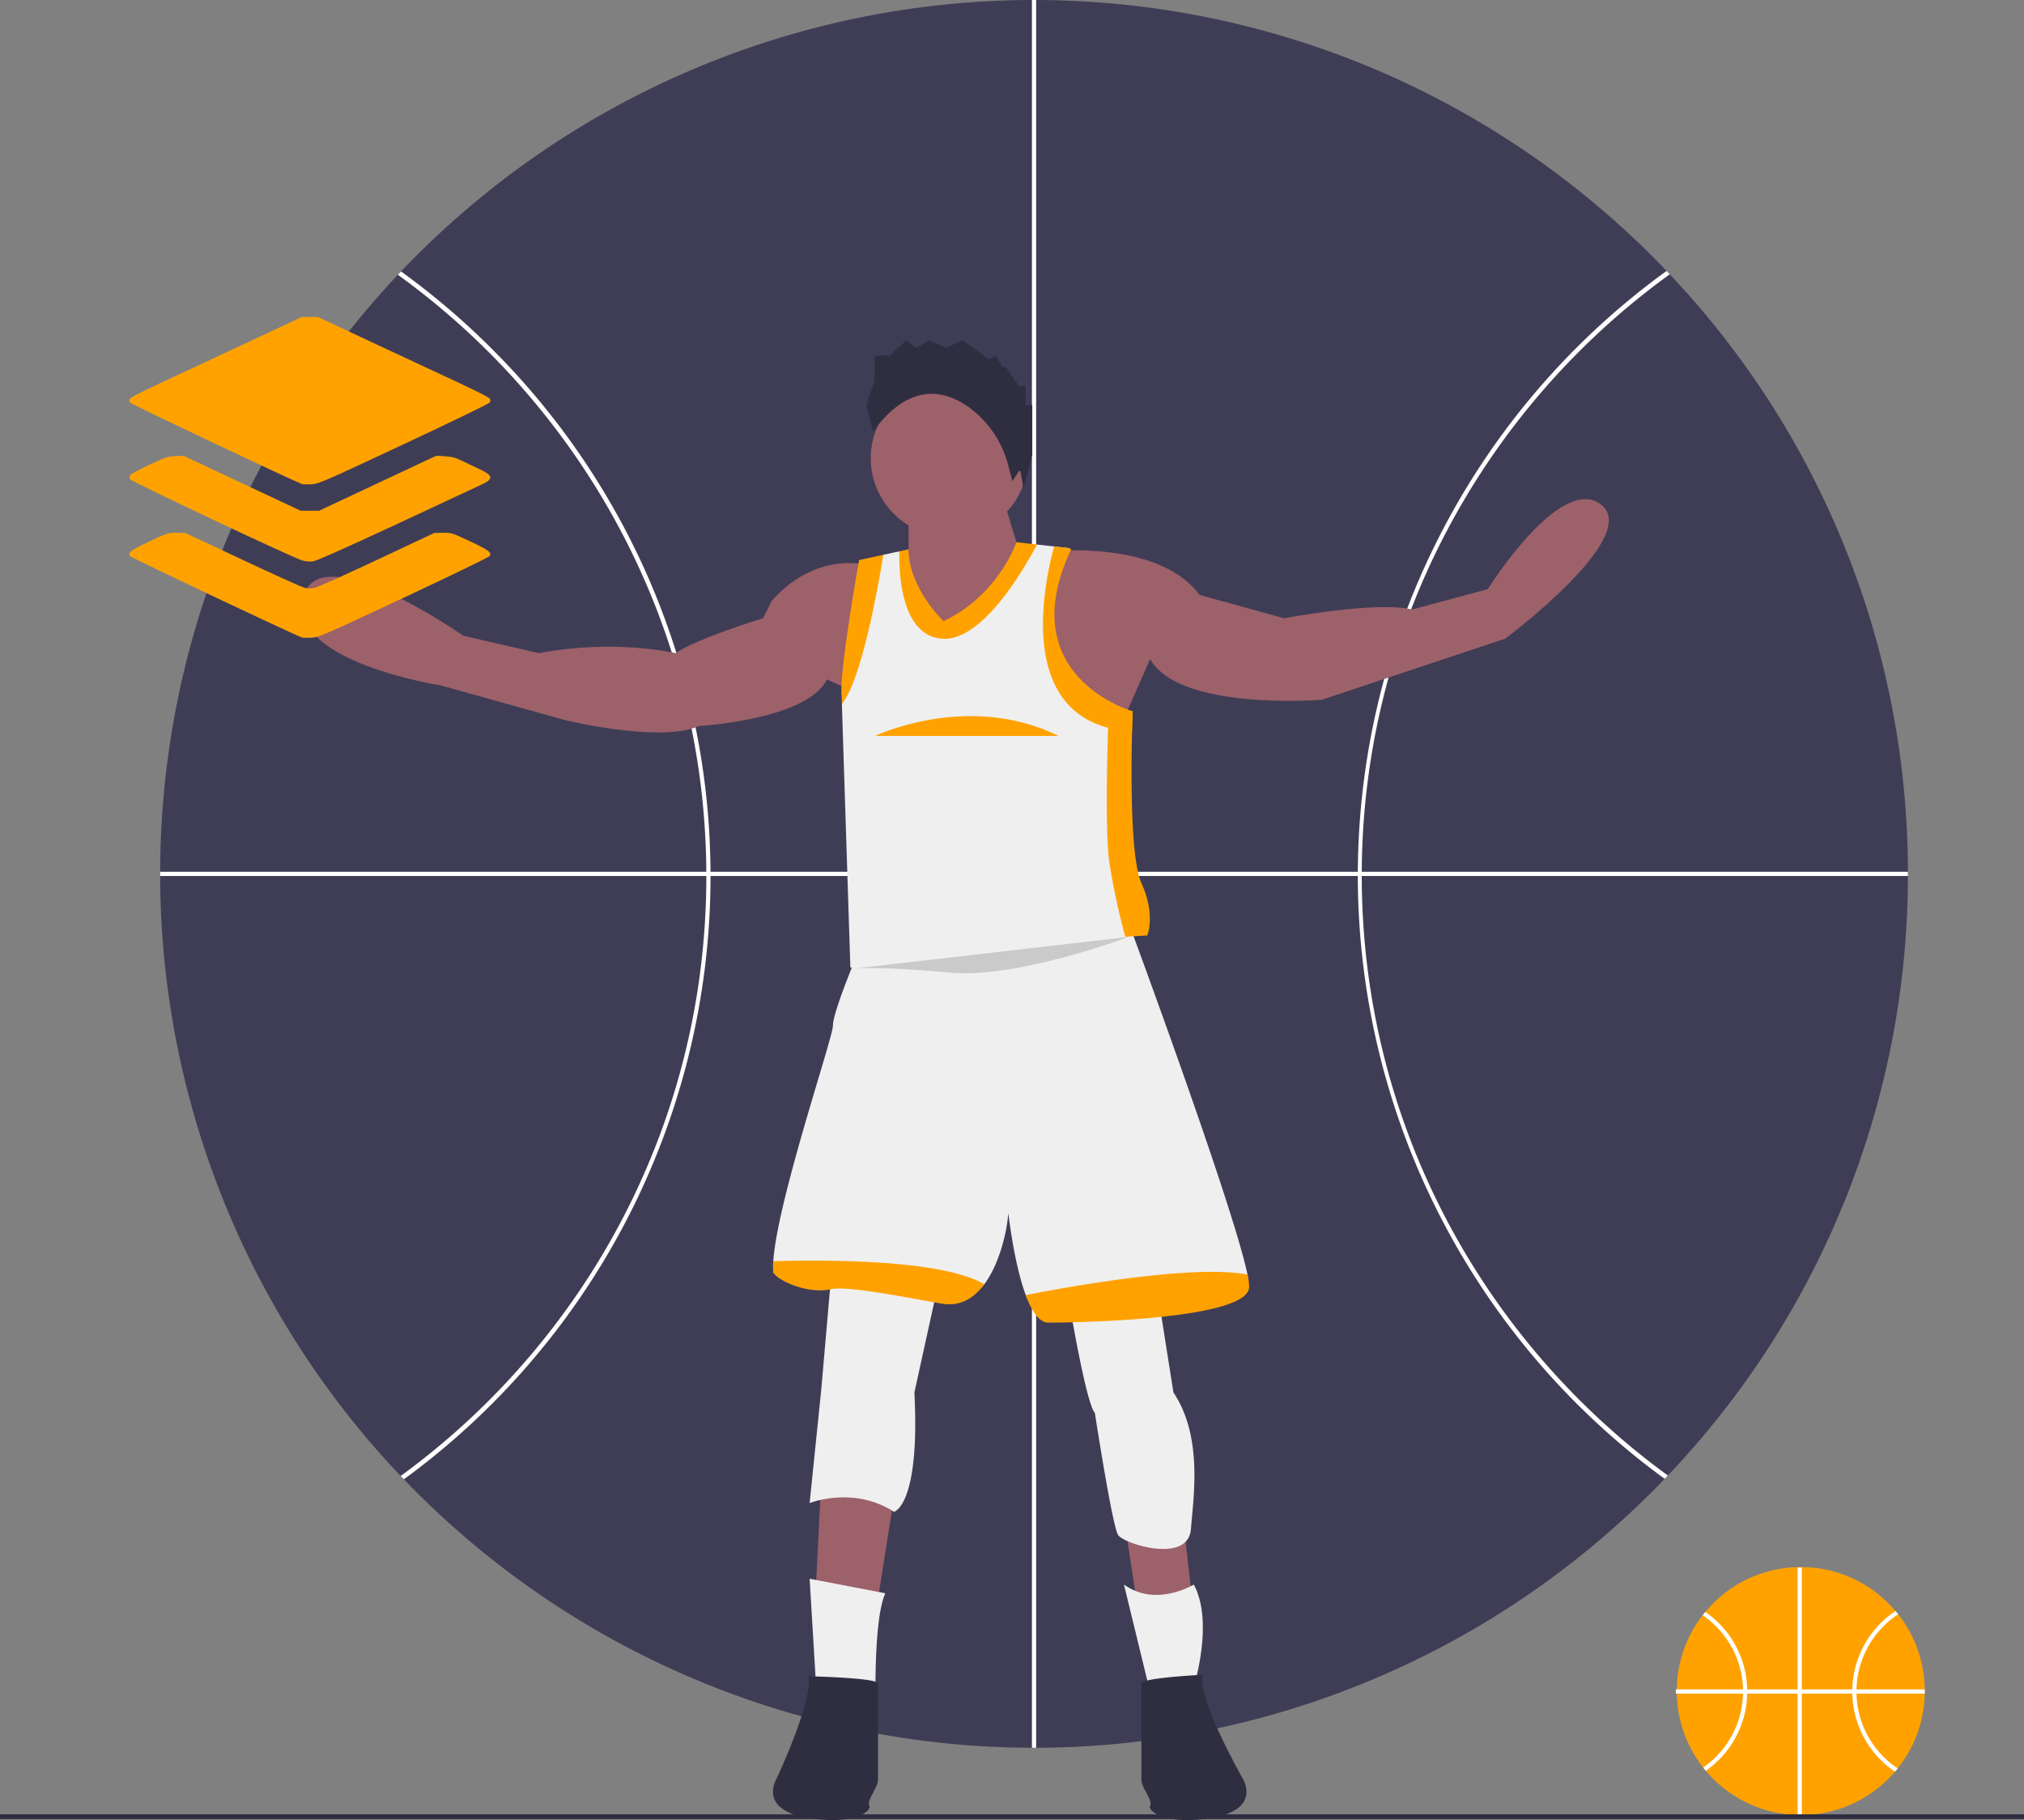 <?xml version="1.0" encoding="UTF-8" standalone="no"?>
<svg
   xmlns:dc="http://purl.org/dc/elements/1.1/"
   xmlns:cc="http://creativecommons.org/ns#"
   xmlns:rdf="http://www.w3.org/1999/02/22-rdf-syntax-ns#"
   xmlns:svg="http://www.w3.org/2000/svg"
   xmlns="http://www.w3.org/2000/svg"
   xmlns:sodipodi="http://sodipodi.sourceforge.net/DTD/sodipodi-0.dtd"
   xmlns:inkscape="http://www.inkscape.org/namespaces/inkscape"
   id="a3d13d42-87da-4aff-8252-a292de51d919"
   data-name="Layer 1"
   width="963.5"
   height="866.436"
   viewBox="0 0 963.5 866.436"
   version="1.1"
   sodipodi:docname="gobig.svg"
   inkscape:version="0.92.4 (5da689c313, 2019-01-14)">
  <rect x="0" y="0" width="963.5" height="866.436" fill="#808080" stroke="none"/>
  <defs
     id="defs85" />
  <sodipodi:namedview
     pagecolor="#ffffff"
     bordercolor="#666666"
     borderopacity="1"
     objecttolerance="10"
     gridtolerance="10"
     guidetolerance="10"
     inkscape:pageopacity="0"
     inkscape:pageshadow="2"
     inkscape:window-width="1920"
     inkscape:window-height="1043"
     id="namedview83"
     showgrid="false"
     inkscape:zoom="0.38520379"
     inkscape:cx="599.1161"
     inkscape:cy="409.68391"
     inkscape:window-x="2560"
     inkscape:window-y="0"
     inkscape:window-maximized="1"
     inkscape:current-layer="a3d13d42-87da-4aff-8252-a292de51d919" />
  <title
     id="title2">greek_freak</title>
  <path
     d="M1034.51,821.29v.95c0,.25,0,.51-.02.76a58.689,58.689,0,0,1-12.87,35.6c-.41.53-.84,1.04-1.28,1.55-.66.78-1.34,1.53-2.04,2.27-.06.06-.12.13-.19.19l-.03.03c-.08.08-.16.17-.24.25q-1.845,1.905-3.87,3.65c-.27.23-.55.47-.84.7A58.792,58.792,0,0,1,976,880.8c-.1.01-.21.01-.31.01h-.35c-.1,0-.2,0-.3-.01-.35,0-.69-.01-1.04-.02a58.728,58.728,0,0,1-36.91-14.19c-.28-.23-.56-.47-.83-.72-1.07-.94-2.1-1.93-3.09-2.95-.08-.08-.16-.17-.24-.25l-.03-.03c-.07-.06-.13-.13-.19-.19-.84-.88-1.65-1.79-2.43-2.72q-.645-.765-1.26-1.56A58.615,58.615,0,0,1,916.49,823c-.02-.24-.02-.49-.02-.74v-.93c0-.11,0-.22.01-.33A58.693,58.693,0,0,1,928.79,785.68q.615-.795,1.26-1.56c.79-.96,1.62-1.89,2.47-2.8.06-.07.12-.13.19-.2,0-.01.01-.02.02-.03.08-.08.16-.17.25-.25q1.665-1.725,3.47-3.32c.27-.25.55-.49.83-.72A58.777,58.777,0,0,1,974.98,762.77c.1-.01.21-.01.31-.01h.65a58.802,58.802,0,0,1,37,13.4c.28.24.56.47.84.71,1.46,1.24,2.86,2.56,4.19,3.94.08.08.16.17.24.25l.02.02c.07.06.14.14.2.2.74.78,1.45,1.59,2.14,2.41.44.51.86,1.02,1.28,1.55A58.691,58.691,0,0,1,1034.5,821,2.807,2.807,0,0,1,1034.51,821.29Z"
     transform="translate(-118.25 -16.782)"
     fill="#ffa200"
     id="path4" />
  <rect
     x="855.75"
     y="746.218"
     width="2"
     height="118"
     fill="#fff"
     id="rect6" />
  <rect
     x="797.75"
     y="804.218"
     width="118.51"
     height="2"
     fill="#fff"
     id="rect8" />
  <path
     d="M949.98,821a45.929,45.929,0,0,0-19.93-36.88q-.645.765-1.26,1.56A43.961,43.961,0,0,1,947.99,821c.01.33.01.66.01,1s0,.67-.01,1a44.004,44.004,0,0,1-18.97,35.17q.615.795,1.26,1.56A45.959,45.959,0,0,0,949.98,823c.02-.33.02-.67.02-1S950,821.33,949.98,821Z"
     transform="translate(-118.25 -16.782)"
     fill="#fff"
     id="path10" />
  <path
     d="M1002.01,823c-.01-.33-.01-.66-.01-1s0-.67.01-1a43.998,43.998,0,0,1,19.84-35.76c-.42-.53-.84-1.04-1.28-1.55A45.965,45.965,0,0,0,1000.02,821c-.02.33-.02.67-.02,1s0,.67.02,1a45.95,45.95,0,0,0,20.32,37.15c.44-.51.87-1.02,1.28-1.55A43.981,43.981,0,0,1,1002.01,823Z"
     transform="translate(-118.25 -16.782)"
     fill="#fff"
     id="path12" />
  <rect
     y="863.658"
     width="963.5"
     height="2.24"
     fill="#2f2e41"
     id="rect14" />
  <path
     d="M1026.489,432.623A414.549,414.549,0,0,1,912.219,719.167c-.5.53-1.01,1.06-1.519,1.591a415.999,415.999,0,0,1-600.2.23c-.51-.53-1.02-1.06-1.521-1.589a415.996,415.996,0,0,1-1.339-571.81c.49-.54 1-1.07,1.509-1.601a416.003,416.003,0,0,1,602.46-.231c.51.53,1.02,1.06,1.511,1.599A414.51,414.51,0,0,1,1026.489,432.623Z"
     transform="translate(-118.25 -16.782)"
     fill="#3f3d56"
     id="path16" />
  <rect
     x="76.239"
     y="415"
     width="832"
     height="2"
     fill="#fff"
     id="rect18" />
  <rect
     x="491.239"
     y="0"
     width="2"
     height="832"
     fill="#fff"
     id="rect20" />
  <path
     d="M428.536,295.672a353.752,353.752,0,0,0-76.123-112.811,356.31,356.31,0,0,0-43.264-36.873c-.51.53-1.02,1.06-1.509,1.601,88.855,64.126,146.805,168.544,146.85,286.254.045,117.21-57.335,221.292-145.51,285.556.5.53,1.01,1.06,1.521,1.589a356.737,356.737,0,0,0,42.106-36.086,355.361,355.361,0,0,0,75.931-389.229Z"
     transform="translate(-118.25 -16.782)"
     fill="#fff"
     id="path22" />
  <path
     d="M766.489,433.723c-.045-117.71,57.825-222.172,146.63-286.366-.49-.54-1-1.07-1.511-1.599a355.313,355.313,0,0,0-.909,575c.51-.53,1.02-1.06,1.519-1.591C824.004,654.97,766.534,550.933,766.489,433.723Z"
     transform="translate(-118.25 -16.782)"
     fill="#fff"
     id="path24" />
  <polygon
     points="390.955 704.422 388.184 759.842 417.279 765.384 425.592 712.735 390.955 704.422"
     fill="#9d616a"
     id="polygon26" />
  <polygon
     points="535.046 722.434 541.974 768.155 568.298 768.155 562.756 719.663 535.046 722.434"
     fill="#9d616a"
     id="polygon28" />
  <path
     d="M514.747,614.521l-5.542,63.733-5.542,54.034s20.782-8.313,40.179,4.156c0,0,12.469-2.771,9.698-56.805L566.01,622.834Z"
     transform="translate(-118.25 -16.782)"
     fill="#efefef"
     id="path30" />
  <path
     d="M626.972,635.303s8.313,49.878,12.469,54.034c0,0,6.862,44.603,10.195,55.879a10.055,10.055,0,0,0,.889,2.312c2.771,4.156,33.252,13.855,34.637-2.771s5.542-44.336-8.313-65.118l-8.313-52.649Z"
     transform="translate(-118.25 -16.782)"
     fill="#efefef"
     id="path32" />
  <path
     d="M710.795,629.069c-1.385,15.24-77.588,12.469-91.443,12.469-4.378,0-10.003-.679-12.802-8.244-4.794-12.927-7.426-31.811-8.313-39.196-.36,6.844-3.519,23.415-11.416,34.028-4.808,6.484-12.76,5.196-21.503,3.713-14.52-2.466-43.38-11.444-51.263-9.698-12.469,2.771-27.474,3.048-27.71,0a35.684,35.684,0,0,1,.028-5.002c1.829-28.652,28.375-106.323,28.375-112.073,0-6.927,12.469-36.023,12.469-36.023L654.682,453.803s50.487,136.194,57.429,169.723C712.706,626.422,710.906,627.863,710.795,629.069Z"
     transform="translate(-118.25 -16.782)"
     fill="#efefef"
     id="path34" />
  <path
     d="M539.686,775.239l-36.023-6.927,3.464,57.498,28.403,20.09S532.758,790.479,539.686,775.239Z"
     transform="translate(-118.25 -16.782)"
     fill="#efefef"
     id="path36" />
  <path
     d="M686.548,771.082s-18.011,11.084-33.252,0L665.766,822.345l20.782-2.771S696.247,789.093,686.548,771.082Z"
     transform="translate(-118.25 -16.782)"
     fill="#efefef"
     id="path38" />
  <path
     d="M690.705,814.032s-29.095,1.385-29.095,4.156V863.91c0,4.156,5.542,9.698,4.156,12.469s8.313,9.698,30.481,5.542,13.855-18.011,13.855-18.011S687.934,825.116,690.705,814.032Z"
     transform="translate(-118.25 -16.782)"
     fill="#2f2e41"
     id="path40" />
  <path
     d="M502.97,814.725s33.252.693,33.252,3.464V863.91c0,4.156-5.542,9.698-4.156,12.469s-8.313,9.698-30.481,5.542-13.855-18.011-13.855-18.011S505.741,825.809,502.97,814.725Z"
     transform="translate(-118.25 -16.782)"
     fill="#2f2e41"
     id="path42" />
  <path
     d="M712.873,629.761c-1.385,15.24-81.744,16.626-95.599,16.626-4.378,0-7.925-5.528-10.724-13.093,14.867-2.951,78.808-14.991,105.562-9.768A25.436,25.436,0,0,1,712.873,629.761Z"
     transform="translate(-118.25 -16.782)"
     fill="#ffa200"
     id="path44" />
  <path
     d="M586.82,628.127c-4.808,6.484-11.375,10.738-20.117,9.255-14.52-2.466-44.765-8.673-52.649-6.927-12.469,2.771-27.474-5.265-27.71-8.313a35.684,35.684,0,0,1,.028-5.002C515.536,616.35,567.188,616.696,586.82,628.127Z"
     transform="translate(-118.25 -16.782)"
     fill="#ffa200"
     id="path46" />
  <path
     d="M532.758,286.158s-24.939-8.313-47.107,16.626l-4.156,8.313s-31.866,9.698-41.565,16.626c0,0-29.095-6.927-65.118,0l-36.023-8.313S269.514,270.918,262.587,301.399s65.118,41.565,65.118,41.565l59.576,16.626s45.721,11.084,63.733,2.771c0,0,51.263-2.771,60.962-22.168l20.782,9.698Z"
     transform="translate(-118.25 -16.782)"
     fill="#9d616a"
     id="path48" />
  <path
     d="M618.659,279.231s51.263-5.542,70.66,20.782l40.179,11.084s44.336-8.313,60.962-4.156l36.023-9.698s34.637-55.42,54.034-40.179-45.721,63.733-45.721,63.733l-87.286,29.095s-67.889,5.542-81.744-19.397L650.525,365.132l-58.191-13.855Z"
     transform="translate(-118.25 -16.782)"
     fill="#9d616a"
     id="path50" />
  <circle
     cx="451.917"
     cy="218.113"
     r="37.408"
     fill="#9d616a"
     id="circle52" />
  <path
     d="M550.77,257.063v30.481l13.855,48.492,41.565-48.492s-11.084-33.252-11.084-38.794S550.77,257.063,550.77,257.063Z"
     transform="translate(-118.25 -16.782)"
     fill="#9d616a"
     id="path54" />
  <path
     d="M660.917,457.267s-.679,5.002-6.983,5.459c-12.622.928-33.876,3.076-47.744,7.703-20.782,6.927-83.13,6.927-83.13,6.927L519.014,351.858l1.967-9.588c-1.385-11.084,9.698-55.42,9.698-55.42l8.091-5.971,7.579-1.635,2.341,2.064c0,18.455,18.011,36.023,18.011,36.023,26.324-12.469,37.408-40.179,37.408-40.179l7.8-1.15,8.161.914,7.385.831-2.563,2.175-1.385,2.771c-.083.166.069-.166,0,0-20.173,42.798,4.184,62.154,19.397,70.66,6.304,3.547,6.927,6.927,6.927,6.927s5.694-1.704,5.542,4.156c-.457,18.968-3.907,61.793,1.385,73.431C663.688,453.111,660.917,457.267,660.917,457.267Z"
     transform="translate(-118.25 -16.782)"
     fill="#efefef"
     id="path56" />
  <path
     d="M530.68,209.605a93.276,93.276,0,0,1,3.159-9.066c1.579-3.626,0-14.505,1.579-14.505h6.318l7.897-7.252,4.738,3.626,6.318-3.626,7.897,3.626,7.897-3.626,12.636,9.066,3.159-1.813,3.159,5.439h1.579l6.318,9.066h3.159v9.066h3.159v23.57l-4.156,16.267-1.385-7.982a.504.504,0,0,0-.928-.272l-3.007,4.679-1.929-7.382A49.341,49.341,0,0,0,579.798,210.884c-11.688-8.481-28.585-12.52-45.959,11.413Z"
     transform="translate(-118.25 -16.782)"
     fill="#2f2e41"
     id="path58" />
  <path
     d="M538.771,280.88c-2.632,16.002-10.585,60.255-19.757,70.979l-.111-3.353c-1.385-11.084,8.313-65.118,8.313-65.118Z"
     transform="translate(-118.25 -16.782)"
     fill="#ffa200"
     id="path60" />
  <path
     d="M611.912,276.003c-6.955,13.134-26.878,47.038-45.901,44.793-18.358-2.161-19.882-29.567-19.66-41.551l4.42-.956c0,18.455,16.626,34.194,16.626,34.194,26.324-12.469,34.706-37.575,34.706-37.575Z"
     transform="translate(-118.25 -16.782)"
     fill="#ffa200"
     id="path62" />
  <path
     d="M657.453,355.433s-.152,3.713-.304,9.574a57.666,57.666,0,0,1-11.417-1.773C602.934,351.942,615.445,293.82,620.072,276.917l7.385.831h.014c.208.194.43.402.651.61-20.173,42.798,2.84,63.608,18.053,72.115A57.881,57.881,0,0,0,657.453,355.433Z"
     transform="translate(-118.25 -16.782)"
     fill="#ffa200"
     id="path64" />
  <path
     d="M664.38,462.116s-4.143.152-10.447.61A329.948,329.948,0,0,1,646.369,427.479c-1.829-12.802-1.247-44.294-.637-64.245.166-5.223.319-9.671.443-12.761a57.881,57.881,0,0,0,11.278,4.96s-.152,3.713-.304,9.574c-.457,18.968-.831,60.532,4.461,72.171C668.537,452.418,664.38,462.116,664.38,462.116Z"
     transform="translate(-118.25 -16.782)"
     fill="#ffa200"
     id="path66" />
  <path
     d="M534.837,367.102s44.336-21.212,87.286,0"
     transform="translate(-118.25 -16.782)"
     fill="#ffa200"
     id="path68" />
  <path
     d="M525.489,477.782s13-1,45,2,85-17,85-17"
     transform="translate(-118.25 -16.782)"
     fill="#cacaca"
     id="path70" />
  <g
     transform="matrix(3.78,0,0,3.78,8.043,1223.415)"
     id="g36034">
    <g
       id="g37805-8-8"
       transform="matrix(0.549,0,0,0.549,127.09,-73.397)"
       style="fill:#ffa200;fill-opacity:1;stroke-width:1.321;stroke-linecap:butt;stroke-linejoin:round;stroke-miterlimit:100000">
      <path
         sodipodi:nodetypes="cccccccccccccccccccccccccccccccccccccccccscccccccccccc"
         inkscape:connector-curvature="0"
         id="path37377-9-9"
         d="m -166.141,-383.126 -11.509,5.388 c -6.33,2.963 -12.577,5.88 -13.882,6.481 -9.623,4.435 -13.753,6.456 -14.003,6.852 -0.208,0.328 -0.209,0.588 -0.006,0.91 0.228,0.361 38,18.244 39.511,18.706 h 0.001 c 0.23,0.07 1.192,0.085 2.138,0.033 1.626,-0.09 2.774,-0.589 21.149,-9.196 10.686,-5.006 19.555,-9.302 19.71,-9.547 0.2,-0.316 0.197,-0.579 -0.008,-0.905 -0.25,-0.396 -4.38,-2.417 -14.003,-6.852 -1.305,-0.601 -7.552,-3.518 -13.882,-6.481 l -11.509,-5.388 h -1.852 z m 30.868,31.815 -13.45,6.313 -13.45,6.313 h -2.117 -2.117 l -13.441,-6.309 -13.441,-6.308 -1.92,0.097 c -1.742,0.088 -2.305,0.279 -6.06,2.055 -2.277,1.077 -4.208,2.134 -4.29,2.35 -0.082,0.216 -0.083,0.602 -0.002,0.858 0.154,0.486 37.221,17.985 39.551,18.672 h 5.1e-4 c 0.658,0.193 1.723,0.288 2.381,0.21 0.805,-0.095 7.105,-2.891 19.447,-8.629 10.041,-4.669 18.877,-8.792 19.637,-9.162 2.393,-1.168 2.205,-1.966 -0.791,-3.357 -1.198,-0.556 -3.011,-1.421 -4.029,-1.922 -1.464,-0.72 -2.277,-0.939 -3.88,-1.045 z m -60.23,17.683 c -1.382,0.019 -1.937,0.264 -5.535,1.962 -4.342,2.049 -5.013,2.552 -4.499,3.373 0.239,0.382 37.96,18.244 39.455,18.684 0.258,0.076 1.243,0.098 2.189,0.049 1.631,-0.085 2.719,-0.556 21.14,-9.179 10.681,-4.999 19.551,-9.298 19.71,-9.553 0.514,-0.822 -0.157,-1.324 -4.499,-3.373 -4.112,-1.94 -4.248,-1.984 -6.189,-1.959 l -1.984,0.025 -13.066,6.139 c -7.187,3.377 -13.633,6.27 -14.325,6.43 -0.93,0.214 -1.576,0.21 -2.478,-0.017 -0.671,-0.169 -7.083,-3.062 -14.25,-6.43 l -13.031,-6.123 -1.984,-0.025 c -0.243,-0.002 -0.457,-0.004 -0.654,-0.002 z"
         style="fill:#ffa200;fill-opacity:1;stroke-width:1.321;stroke-linecap:butt;stroke-linejoin:round;stroke-miterlimit:100000" />
    </g>
  </g>
</svg>
